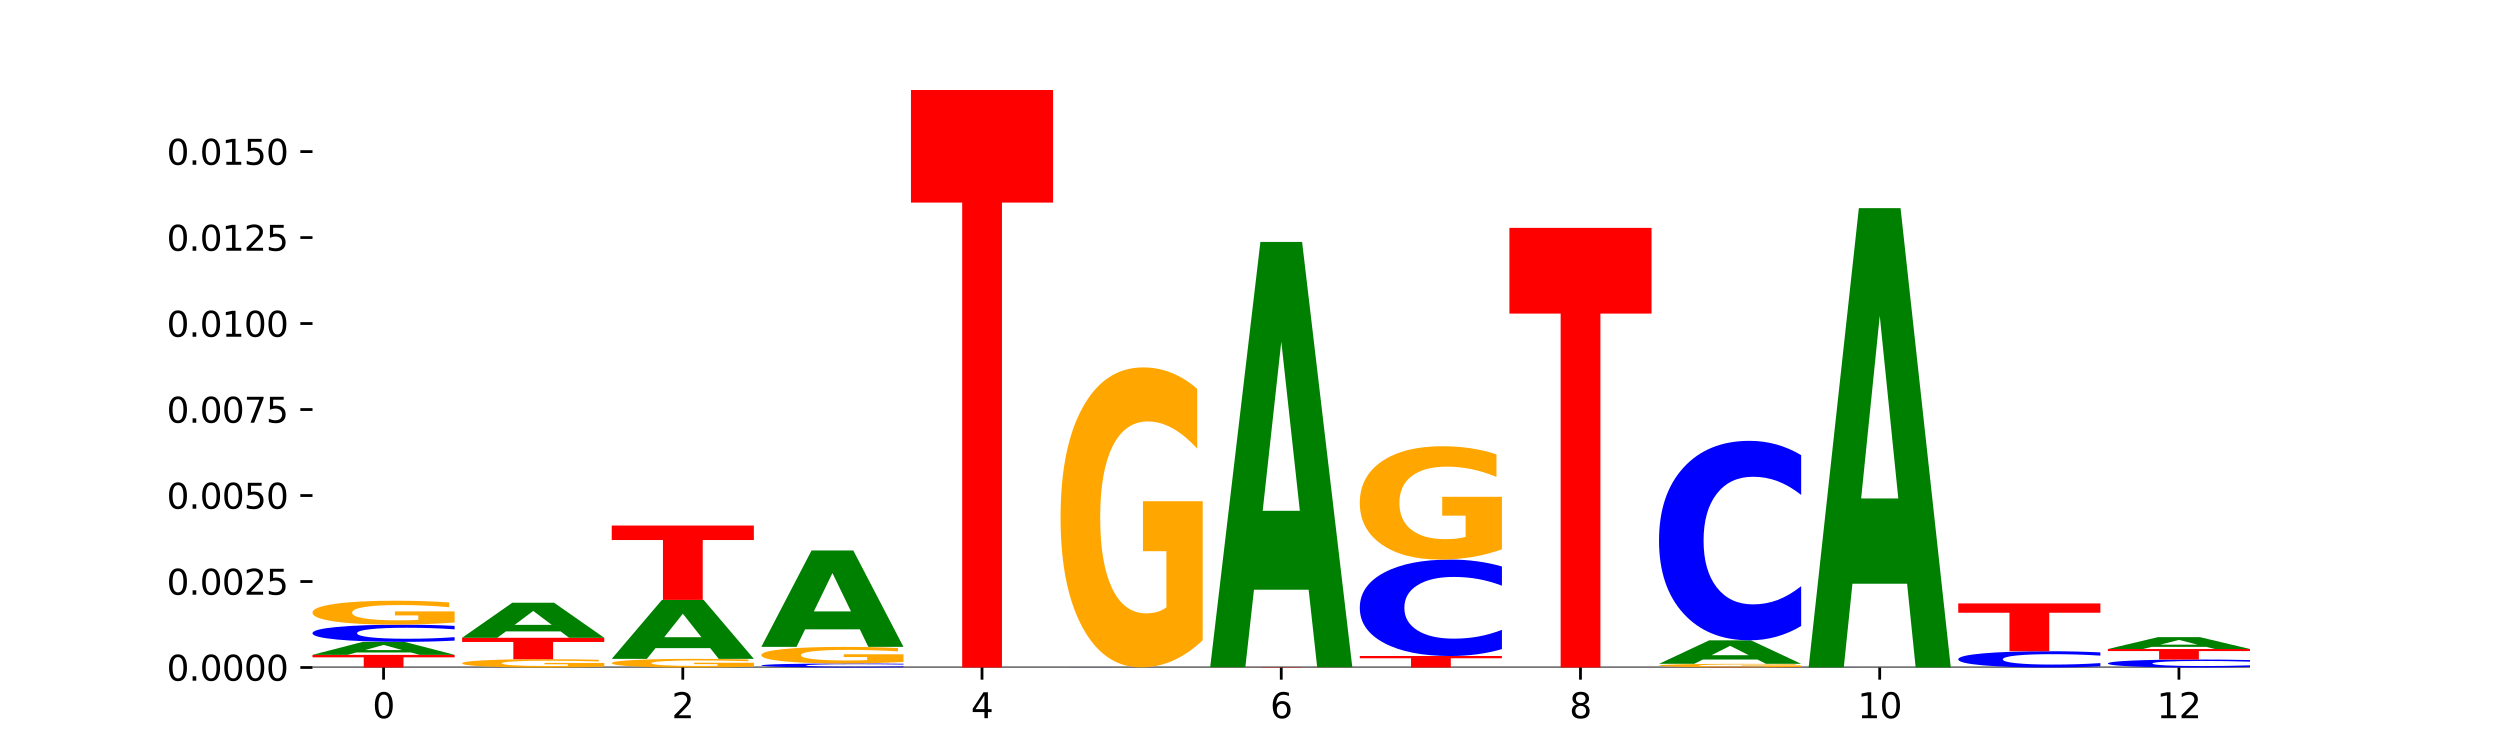 <?xml version="1.0" encoding="utf-8" standalone="no"?>
<!DOCTYPE svg PUBLIC "-//W3C//DTD SVG 1.1//EN"
  "http://www.w3.org/Graphics/SVG/1.1/DTD/svg11.dtd">
<svg xmlns:xlink="http://www.w3.org/1999/xlink" width="720pt" height="216pt" viewBox="0 0 720 216" xmlns="http://www.w3.org/2000/svg" version="1.1">
 <defs>
  <style type="text/css">*{stroke-linejoin: round; stroke-linecap: butt}</style>
 </defs>
 <g id="figure_1">
  <g id="patch_1">
   <path d="M 0 216 
L 720 216 
L 720 0 
L 0 0 
z
" style="fill: #ffffff"/>
  </g>
  <g id="axes_1">
   <g id="patch_2">
    <path d="M 90 192.24 
L 648 192.24 
L 648 25.92 
L 90 25.92 
z
" style="fill: #ffffff"/>
   </g>
   <g id="line2d_1">
    <path d="M 90 192.24 
L 648 192.24 
" clip-path="url(#p87bfceea7a)" style="fill: none; stroke: #000000; stroke-width: 0.5; stroke-linecap: square"/>
   </g>
   <g id="patch_3">
    <path d="M 90 188.593 
L 130.934 188.593 
L 130.934 189.304 
L 116.208 189.304 
L 116.208 192.24 
L 104.755 192.24 
L 104.755 189.304 
L 90 189.304 
L 90 188.593 
z
" clip-path="url(#p87bfceea7a)" style="fill: #ff0000"/>
   </g>
   <g id="patch_4">
    <path d="M 118.355 187.911 
L 102.613 187.911 
L 100.127 188.593 
L 90 188.593 
L 104.462 184.851 
L 116.472 184.851 
L 130.934 188.593 
L 120.816 188.593 
L 118.355 187.911 
z
M 105.123 187.217 
L 115.819 187.217 
L 110.48 185.728 
L 105.123 187.217 
z
" clip-path="url(#p87bfceea7a)" style="fill: #008000"/>
   </g>
   <g id="patch_5">
    <path d="M 130.934 184.496 
Q 127.51 184.672 123.808 184.761 
Q 120.105 184.851 116.073 184.851 
Q 104.047 184.851 97.024 184.184 
Q 90 183.518 90 182.378 
Q 90 181.233 97.024 180.568 
Q 104.047 179.901 116.073 179.901 
Q 120.105 179.901 123.808 179.991 
Q 127.51 180.08 130.934 180.256 
L 130.934 181.243 
Q 127.479 181.009 124.127 180.901 
Q 120.776 180.793 117.073 180.793 
Q 110.431 180.793 106.625 181.215 
Q 102.83 181.636 102.83 182.378 
Q 102.83 183.116 106.625 183.538 
Q 110.431 183.959 117.073 183.959 
Q 120.776 183.959 124.127 183.851 
Q 127.479 183.742 130.934 183.508 
L 130.934 184.496 
z
" clip-path="url(#p87bfceea7a)" style="fill: #0000ff"/>
   </g>
   <g id="patch_6">
    <path d="M 130.934 179.277 
Q 126.806 179.589 122.366 179.746 
Q 117.926 179.901 113.192 179.901 
Q 102.495 179.901 96.247 178.972 
Q 90 178.044 90 176.455 
Q 90 174.849 96.358 173.927 
Q 102.724 173.005 113.797 173.005 
Q 118.063 173.005 121.971 173.131 
Q 125.889 173.255 129.356 173.5 
L 129.356 174.874 
Q 125.779 174.559 122.237 174.404 
Q 118.696 174.248 115.137 174.248 
Q 108.55 174.248 104.981 174.82 
Q 101.412 175.391 101.412 176.455 
Q 101.412 177.509 104.853 178.085 
Q 108.293 178.659 114.623 178.659 
Q 116.348 178.659 117.825 178.626 
Q 119.302 178.592 120.476 178.521 
L 120.476 177.23 
L 113.733 177.23 
L 113.733 176.081 
L 130.934 176.081 
L 130.934 179.277 
z
" clip-path="url(#p87bfceea7a)" style="fill: #ffa600"/>
   </g>
   <g id="patch_7">
    <path d="M 174.023 192.024 
Q 169.895 192.132 165.455 192.186 
Q 161.014 192.24 156.281 192.24 
Q 145.584 192.24 139.336 191.918 
Q 133.089 191.596 133.089 191.046 
Q 133.089 190.489 139.446 190.169 
Q 145.813 189.85 156.886 189.85 
Q 161.152 189.85 165.06 189.893 
Q 168.977 189.936 172.445 190.021 
L 172.445 190.498 
Q 168.867 190.389 165.326 190.335 
Q 161.785 190.28 158.226 190.28 
Q 151.639 190.28 148.07 190.479 
Q 144.501 190.677 144.501 191.046 
Q 144.501 191.411 147.941 191.61 
Q 151.382 191.809 157.712 191.809 
Q 159.437 191.809 160.914 191.798 
Q 162.391 191.786 163.565 191.762 
L 163.565 191.314 
L 156.822 191.314 
L 156.822 190.916 
L 174.023 190.916 
L 174.023 192.024 
z
" clip-path="url(#p87bfceea7a)" style="fill: #ffa600"/>
   </g>
   <g id="patch_8">
    <path d="M 133.089 183.68 
L 174.023 183.68 
L 174.023 184.884 
L 159.296 184.884 
L 159.296 189.85 
L 147.844 189.85 
L 147.844 184.884 
L 133.089 184.884 
L 133.089 183.68 
z
" clip-path="url(#p87bfceea7a)" style="fill: #ff0000"/>
   </g>
   <g id="patch_9">
    <path d="M 161.444 181.841 
L 145.701 181.841 
L 143.216 183.68 
L 133.089 183.68 
L 147.551 173.581 
L 159.561 173.581 
L 174.023 183.68 
L 163.905 183.68 
L 161.444 181.841 
z
M 148.212 179.966 
L 158.908 179.966 
L 153.569 175.949 
L 148.212 179.966 
z
" clip-path="url(#p87bfceea7a)" style="fill: #008000"/>
   </g>
   <g id="patch_10">
    <path d="M 217.112 192.015 
Q 212.984 192.128 208.543 192.184 
Q 204.103 192.24 199.369 192.24 
Q 188.673 192.24 182.425 191.905 
Q 176.178 191.57 176.178 190.998 
Q 176.178 190.418 182.535 190.086 
Q 188.902 189.753 199.975 189.753 
Q 204.241 189.753 208.149 189.799 
Q 212.066 189.843 215.534 189.932 
L 215.534 190.427 
Q 211.956 190.314 208.415 190.258 
Q 204.874 190.201 201.314 190.201 
Q 194.727 190.201 191.159 190.408 
Q 187.59 190.614 187.59 190.998 
Q 187.59 191.378 191.03 191.585 
Q 194.471 191.792 200.801 191.792 
Q 202.525 191.792 204.002 191.78 
Q 205.479 191.768 206.654 191.742 
L 206.654 191.277 
L 199.911 191.277 
L 199.911 190.862 
L 217.112 190.862 
L 217.112 192.015 
z
" clip-path="url(#p87bfceea7a)" style="fill: #ffa600"/>
   </g>
   <g id="patch_11">
    <path d="M 204.533 186.66 
L 188.79 186.66 
L 186.304 189.753 
L 176.178 189.753 
L 190.64 172.77 
L 202.65 172.77 
L 217.112 189.753 
L 206.993 189.753 
L 204.533 186.66 
z
M 191.301 183.508 
L 201.997 183.508 
L 196.657 176.752 
L 191.301 183.508 
z
" clip-path="url(#p87bfceea7a)" style="fill: #008000"/>
   </g>
   <g id="patch_12">
    <path d="M 176.178 151.353 
L 217.112 151.353 
L 217.112 155.53 
L 202.385 155.53 
L 202.385 172.77 
L 190.933 172.77 
L 190.933 155.53 
L 176.178 155.53 
L 176.178 151.353 
z
" clip-path="url(#p87bfceea7a)" style="fill: #ff0000"/>
   </g>
   <g id="patch_13">
    <path d="M 260.201 192.157 
Q 256.777 192.198 253.074 192.219 
Q 249.372 192.24 245.339 192.24 
Q 233.313 192.24 226.29 192.084 
Q 219.266 191.927 219.266 191.66 
Q 219.266 191.391 226.29 191.235 
Q 233.313 191.078 245.339 191.078 
Q 249.372 191.078 253.074 191.1 
Q 256.777 191.12 260.201 191.162 
L 260.201 191.393 
Q 256.746 191.339 253.394 191.313 
Q 250.042 191.288 246.339 191.288 
Q 239.697 191.288 235.892 191.387 
Q 232.096 191.486 232.096 191.66 
Q 232.096 191.833 235.892 191.932 
Q 239.697 192.031 246.339 192.031 
Q 250.042 192.031 253.394 192.005 
Q 256.746 191.98 260.201 191.925 
L 260.201 192.157 
z
" clip-path="url(#p87bfceea7a)" style="fill: #0000ff"/>
   </g>
   <g id="patch_14">
    <path d="M 260.201 190.646 
Q 256.072 190.862 251.632 190.971 
Q 247.192 191.078 242.458 191.078 
Q 231.761 191.078 225.514 190.435 
Q 219.266 189.792 219.266 188.692 
Q 219.266 187.58 225.624 186.942 
Q 231.991 186.303 243.064 186.303 
Q 247.33 186.303 251.238 186.39 
Q 255.155 186.476 258.623 186.646 
L 258.623 187.597 
Q 255.045 187.379 251.504 187.272 
Q 247.963 187.163 244.403 187.163 
Q 237.816 187.163 234.248 187.56 
Q 230.679 187.956 230.679 188.692 
Q 230.679 189.422 234.119 189.821 
Q 237.559 190.218 243.889 190.218 
Q 245.614 190.218 247.091 190.196 
Q 248.568 190.172 249.742 190.123 
L 249.742 189.229 
L 243 189.229 
L 243 188.433 
L 260.201 188.433 
L 260.201 190.646 
z
" clip-path="url(#p87bfceea7a)" style="fill: #ffa600"/>
   </g>
   <g id="patch_15">
    <path d="M 247.622 181.243 
L 231.879 181.243 
L 229.393 186.303 
L 219.266 186.303 
L 233.729 158.528 
L 245.739 158.528 
L 260.201 186.303 
L 250.082 186.303 
L 247.622 181.243 
z
M 234.39 176.088 
L 245.086 176.088 
L 239.746 165.04 
L 234.39 176.088 
z
" clip-path="url(#p87bfceea7a)" style="fill: #008000"/>
   </g>
   <g id="patch_16">
    <path d="M 262.355 25.92 
L 303.29 25.92 
L 303.29 58.357 
L 288.563 58.357 
L 288.563 192.24 
L 277.111 192.24 
L 277.111 58.357 
L 262.355 58.357 
L 262.355 25.92 
z
" clip-path="url(#p87bfceea7a)" style="fill: #ff0000"/>
   </g>
   <g id="patch_17">
    <path d="M 346.378 192.238 
Q 342.954 192.239 339.252 192.239 
Q 335.549 192.24 331.517 192.24 
Q 319.491 192.24 312.468 192.236 
Q 305.444 192.231 305.444 192.224 
Q 305.444 192.217 312.468 192.213 
Q 319.491 192.208 331.517 192.208 
Q 335.549 192.208 339.252 192.209 
Q 342.954 192.209 346.378 192.211 
L 346.378 192.217 
Q 342.923 192.215 339.571 192.215 
Q 336.22 192.214 332.517 192.214 
Q 325.875 192.214 322.069 192.217 
Q 318.274 192.219 318.274 192.224 
Q 318.274 192.229 322.069 192.232 
Q 325.875 192.234 332.517 192.234 
Q 336.22 192.234 339.571 192.234 
Q 342.923 192.233 346.378 192.231 
L 346.378 192.238 
z
" clip-path="url(#p87bfceea7a)" style="fill: #0000ff"/>
   </g>
   <g id="patch_18">
    <path d="M 346.378 184.392 
Q 342.25 188.3 337.81 190.263 
Q 333.37 192.208 328.636 192.208 
Q 317.939 192.208 311.692 180.573 
Q 305.444 168.937 305.444 149.038 
Q 305.444 128.908 311.802 117.361 
Q 318.168 105.814 329.241 105.814 
Q 333.507 105.814 337.415 107.385 
Q 341.333 108.938 344.8 112.007 
L 344.8 129.229 
Q 341.223 125.285 337.681 123.34 
Q 334.14 121.376 330.581 121.376 
Q 323.994 121.376 320.425 128.551 
Q 316.856 135.707 316.856 149.038 
Q 316.856 162.244 320.297 169.454 
Q 323.737 176.646 330.067 176.646 
Q 331.792 176.646 333.269 176.236 
Q 334.746 175.808 335.92 174.915 
L 335.92 158.747 
L 329.177 158.747 
L 329.177 144.345 
L 346.378 144.345 
L 346.378 184.392 
z
" clip-path="url(#p87bfceea7a)" style="fill: #ffa600"/>
   </g>
   <g id="patch_19">
    <path d="M 348.533 192.159 
L 389.467 192.159 
L 389.467 192.175 
L 374.74 192.175 
L 374.74 192.24 
L 363.288 192.24 
L 363.288 192.175 
L 348.533 192.175 
L 348.533 192.159 
z
" clip-path="url(#p87bfceea7a)" style="fill: #ff0000"/>
   </g>
   <g id="patch_20">
    <path d="M 376.888 169.845 
L 361.145 169.845 
L 358.66 192.159 
L 348.533 192.159 
L 362.995 69.67 
L 375.005 69.67 
L 389.467 192.159 
L 379.349 192.159 
L 376.888 169.845 
z
M 363.656 147.112 
L 374.352 147.112 
L 369.013 98.389 
L 363.656 147.112 
z
" clip-path="url(#p87bfceea7a)" style="fill: #008000"/>
   </g>
   <g id="patch_21">
    <path d="M 391.622 188.936 
L 432.556 188.936 
L 432.556 189.58 
L 417.829 189.58 
L 417.829 192.24 
L 406.377 192.24 
L 406.377 189.58 
L 391.622 189.58 
L 391.622 188.936 
z
" clip-path="url(#p87bfceea7a)" style="fill: #ff0000"/>
   </g>
   <g id="patch_22">
    <path d="M 432.556 186.944 
Q 429.132 187.931 425.429 188.431 
Q 421.727 188.936 417.694 188.936 
Q 405.669 188.936 398.645 185.194 
Q 391.622 181.452 391.622 175.053 
Q 391.622 168.632 398.645 164.896 
Q 405.669 161.154 417.694 161.154 
Q 421.727 161.154 425.429 161.659 
Q 429.132 162.158 432.556 163.145 
L 432.556 168.683 
Q 429.101 167.375 425.749 166.767 
Q 422.397 166.158 418.695 166.158 
Q 412.053 166.158 408.247 168.528 
Q 404.452 170.893 404.452 175.053 
Q 404.452 179.197 408.247 181.567 
Q 412.053 183.931 418.695 183.931 
Q 422.397 183.931 425.749 183.323 
Q 429.101 182.709 432.556 181.401 
L 432.556 186.944 
z
" clip-path="url(#p87bfceea7a)" style="fill: #0000ff"/>
   </g>
   <g id="patch_23">
    <path d="M 432.556 158.201 
Q 428.428 159.677 423.987 160.419 
Q 419.547 161.154 414.813 161.154 
Q 404.117 161.154 397.869 156.758 
Q 391.622 152.362 391.622 144.844 
Q 391.622 137.238 397.979 132.876 
Q 404.346 128.513 415.419 128.513 
Q 419.685 128.513 423.593 129.107 
Q 427.51 129.693 430.978 130.853 
L 430.978 137.36 
Q 427.4 135.87 423.859 135.135 
Q 420.318 134.393 416.758 134.393 
Q 410.171 134.393 406.603 137.103 
Q 403.034 139.807 403.034 144.844 
Q 403.034 149.833 406.474 152.557 
Q 409.915 155.275 416.245 155.275 
Q 417.969 155.275 419.446 155.12 
Q 420.923 154.958 422.098 154.621 
L 422.098 148.512 
L 415.355 148.512 
L 415.355 143.071 
L 432.556 143.071 
L 432.556 158.201 
z
" clip-path="url(#p87bfceea7a)" style="fill: #ffa600"/>
   </g>
   <g id="patch_24">
    <path d="M 434.71 65.623 
L 475.645 65.623 
L 475.645 90.317 
L 460.918 90.317 
L 460.918 192.24 
L 449.466 192.24 
L 449.466 90.317 
L 434.71 90.317 
L 434.71 65.623 
z
" clip-path="url(#p87bfceea7a)" style="fill: #ff0000"/>
   </g>
   <g id="patch_25">
    <path d="M 477.799 192.176 
L 518.734 192.176 
L 518.734 192.188 
L 504.007 192.188 
L 504.007 192.24 
L 492.555 192.24 
L 492.555 192.188 
L 477.799 192.188 
L 477.799 192.176 
z
" clip-path="url(#p87bfceea7a)" style="fill: #ff0000"/>
   </g>
   <g id="patch_26">
    <path d="M 518.734 192.086 
Q 514.605 192.131 510.165 192.153 
Q 505.725 192.176 500.991 192.176 
Q 490.294 192.176 484.047 192.042 
Q 477.799 191.908 477.799 191.679 
Q 477.799 191.448 484.157 191.315 
Q 490.524 191.183 501.597 191.183 
Q 505.862 191.183 509.771 191.201 
Q 513.688 191.218 517.156 191.254 
L 517.156 191.452 
Q 513.578 191.406 510.037 191.384 
Q 506.495 191.361 502.936 191.361 
Q 496.349 191.361 492.78 191.444 
Q 489.212 191.526 489.212 191.679 
Q 489.212 191.831 492.652 191.914 
Q 496.092 191.997 502.422 191.997 
Q 504.147 191.997 505.624 191.992 
Q 507.101 191.987 508.275 191.977 
L 508.275 191.791 
L 501.532 191.791 
L 501.532 191.626 
L 518.734 191.626 
L 518.734 192.086 
z
" clip-path="url(#p87bfceea7a)" style="fill: #ffa600"/>
   </g>
   <g id="patch_27">
    <path d="M 506.154 189.949 
L 490.412 189.949 
L 487.926 191.183 
L 477.799 191.183 
L 492.261 184.411 
L 504.271 184.411 
L 518.734 191.183 
L 508.615 191.183 
L 506.154 189.949 
z
M 492.923 188.692 
L 503.619 188.692 
L 498.279 185.999 
L 492.923 188.692 
z
" clip-path="url(#p87bfceea7a)" style="fill: #008000"/>
   </g>
   <g id="patch_28">
    <path d="M 518.734 180.293 
Q 515.31 182.334 511.607 183.367 
Q 507.904 184.411 503.872 184.411 
Q 491.846 184.411 484.823 176.674 
Q 477.799 168.936 477.799 155.704 
Q 477.799 142.424 484.823 134.698 
Q 491.846 126.961 503.872 126.961 
Q 507.904 126.961 511.607 128.005 
Q 515.31 129.037 518.734 131.079 
L 518.734 142.531 
Q 515.279 139.825 511.927 138.567 
Q 508.575 137.309 504.872 137.309 
Q 498.23 137.309 494.425 142.21 
Q 490.629 147.1 490.629 155.704 
Q 490.629 164.272 494.425 169.173 
Q 498.23 174.063 504.872 174.063 
Q 508.575 174.063 511.927 172.805 
Q 515.279 171.535 518.734 168.829 
L 518.734 180.293 
z
" clip-path="url(#p87bfceea7a)" style="fill: #0000ff"/>
   </g>
   <g id="patch_29">
    <path d="M 561.822 192.238 
Q 558.398 192.239 554.696 192.239 
Q 550.993 192.24 546.961 192.24 
Q 534.935 192.24 527.912 192.236 
Q 520.888 192.231 520.888 192.223 
Q 520.888 192.216 527.912 192.211 
Q 534.935 192.207 546.961 192.207 
Q 550.993 192.207 554.696 192.207 
Q 558.398 192.208 561.822 192.209 
L 561.822 192.216 
Q 558.367 192.214 555.015 192.213 
Q 551.664 192.213 547.961 192.213 
Q 541.319 192.213 537.513 192.216 
Q 533.718 192.218 533.718 192.223 
Q 533.718 192.228 537.513 192.231 
Q 541.319 192.234 547.961 192.234 
Q 551.664 192.234 555.015 192.233 
Q 558.367 192.233 561.822 192.231 
L 561.822 192.238 
z
" clip-path="url(#p87bfceea7a)" style="fill: #0000ff"/>
   </g>
   <g id="patch_30">
    <path d="M 549.243 168.113 
L 533.501 168.113 
L 531.015 192.207 
L 520.888 192.207 
L 535.35 59.944 
L 547.36 59.944 
L 561.822 192.207 
L 551.704 192.207 
L 549.243 168.113 
z
M 536.011 143.565 
L 546.707 143.565 
L 541.368 90.955 
L 536.011 143.565 
z
" clip-path="url(#p87bfceea7a)" style="fill: #008000"/>
   </g>
   <g id="patch_31">
    <path d="M 604.911 191.904 
Q 601.487 192.071 597.785 192.155 
Q 594.082 192.24 590.049 192.24 
Q 578.024 192.24 571 191.609 
Q 563.977 190.978 563.977 189.9 
Q 563.977 188.817 571 188.187 
Q 578.024 187.556 590.049 187.556 
Q 594.082 187.556 597.785 187.641 
Q 601.487 187.726 604.911 187.892 
L 604.911 188.826 
Q 601.456 188.605 598.104 188.502 
Q 594.752 188.4 591.05 188.4 
Q 584.408 188.4 580.602 188.799 
Q 576.807 189.198 576.807 189.9 
Q 576.807 190.598 580.602 190.998 
Q 584.408 191.396 591.05 191.396 
Q 594.752 191.396 598.104 191.294 
Q 601.456 191.19 604.911 190.97 
L 604.911 191.904 
z
" clip-path="url(#p87bfceea7a)" style="fill: #0000ff"/>
   </g>
   <g id="patch_32">
    <path d="M 563.977 173.786 
L 604.911 173.786 
L 604.911 176.472 
L 590.184 176.472 
L 590.184 187.556 
L 578.732 187.556 
L 578.732 176.472 
L 563.977 176.472 
L 563.977 173.786 
z
" clip-path="url(#p87bfceea7a)" style="fill: #ff0000"/>
   </g>
   <g id="patch_33">
    <path d="M 648 192.075 
Q 644.576 192.157 640.873 192.198 
Q 637.171 192.24 633.138 192.24 
Q 621.113 192.24 614.089 191.93 
Q 607.066 191.62 607.066 191.09 
Q 607.066 190.558 614.089 190.249 
Q 621.113 189.939 633.138 189.939 
Q 637.171 189.939 640.873 189.981 
Q 644.576 190.022 648 190.104 
L 648 190.563 
Q 644.545 190.454 641.193 190.404 
Q 637.841 190.353 634.139 190.353 
Q 627.497 190.353 623.691 190.55 
Q 619.896 190.746 619.896 191.09 
Q 619.896 191.433 623.691 191.63 
Q 627.497 191.826 634.139 191.826 
Q 637.841 191.826 641.193 191.775 
Q 644.545 191.724 648 191.616 
L 648 192.075 
z
" clip-path="url(#p87bfceea7a)" style="fill: #0000ff"/>
   </g>
   <g id="patch_34">
    <path d="M 607.066 186.918 
L 648 186.918 
L 648 187.507 
L 633.273 187.507 
L 633.273 189.939 
L 621.821 189.939 
L 621.821 187.507 
L 607.066 187.507 
L 607.066 186.918 
z
" clip-path="url(#p87bfceea7a)" style="fill: #ff0000"/>
   </g>
   <g id="patch_35">
    <path d="M 635.421 186.293 
L 619.678 186.293 
L 617.193 186.918 
L 607.066 186.918 
L 621.528 183.488 
L 633.538 183.488 
L 648 186.918 
L 637.881 186.918 
L 635.421 186.293 
z
M 622.189 185.657 
L 632.885 185.657 
L 627.545 184.292 
L 622.189 185.657 
z
" clip-path="url(#p87bfceea7a)" style="fill: #008000"/>
   </g>
   <g id="patch_36">
    <path d="M 174.023 192.313 
Q 170.599 192.277 166.897 192.259 
Q 163.194 192.24 159.161 192.24 
Q 147.136 192.24 140.112 192.378 
Q 133.089 192.515 133.089 192.75 
Q 133.089 192.986 140.112 193.124 
Q 147.136 193.261 159.161 193.261 
Q 163.194 193.261 166.897 193.243 
Q 170.599 193.224 174.023 193.188 
L 174.023 192.985 
Q 170.568 193.033 167.216 193.055 
Q 163.864 193.077 160.162 193.077 
Q 153.52 193.077 149.714 192.99 
Q 145.919 192.903 145.919 192.75 
Q 145.919 192.598 149.714 192.511 
Q 153.52 192.424 160.162 192.424 
Q 163.864 192.424 167.216 192.446 
Q 170.568 192.469 174.023 192.517 
L 174.023 192.313 
z
" clip-path="url(#p87bfceea7a)" style="fill: #0000ff"/>
   </g>
   <g id="patch_37">
    <path d="M 217.112 192.315 
Q 213.688 192.278 209.985 192.259 
Q 206.283 192.24 202.25 192.24 
Q 190.225 192.24 183.201 192.38 
Q 176.178 192.521 176.178 192.761 
Q 176.178 193.001 183.201 193.141 
Q 190.225 193.282 202.25 193.282 
Q 206.283 193.282 209.985 193.263 
Q 213.688 193.244 217.112 193.207 
L 217.112 192.999 
Q 213.657 193.049 210.305 193.071 
Q 206.953 193.094 203.251 193.094 
Q 196.609 193.094 192.803 193.005 
Q 189.008 192.917 189.008 192.761 
Q 189.008 192.605 192.803 192.516 
Q 196.609 192.428 203.251 192.428 
Q 206.953 192.428 210.305 192.45 
Q 213.657 192.473 217.112 192.523 
L 217.112 192.315 
z
" clip-path="url(#p87bfceea7a)" style="fill: #0000ff"/>
   </g>
   <g id="patch_38">
    <path d="M 219.266 194.464 
L 260.201 194.464 
L 260.201 194.03 
L 245.474 194.03 
L 245.474 192.24 
L 234.022 192.24 
L 234.022 194.03 
L 219.266 194.03 
L 219.266 194.464 
z
" clip-path="url(#p87bfceea7a)" style="fill: #ff0000"/>
   </g>
   <g id="patch_39">
    <path d="M 333.799 192.307 
L 318.057 192.307 
L 315.571 192.247 
L 305.444 192.247 
L 319.906 192.576 
L 331.916 192.576 
L 346.378 192.247 
L 336.26 192.247 
L 333.799 192.307 
z
M 320.567 192.368 
L 331.263 192.368 
L 325.924 192.499 
L 320.567 192.368 
z
" clip-path="url(#p87bfceea7a)" style="fill: #008000"/>
   </g>
   <g id="patch_40">
    <path d="M 305.444 192.247 
L 346.378 192.247 
L 346.378 192.246 
L 331.652 192.246 
L 331.652 192.24 
L 320.199 192.24 
L 320.199 192.246 
L 305.444 192.246 
L 305.444 192.247 
z
" clip-path="url(#p87bfceea7a)" style="fill: #ff0000"/>
   </g>
   <g id="patch_41">
    <path d="M 419.977 192.289 
L 404.234 192.289 
L 401.749 192.24 
L 391.622 192.24 
L 406.084 192.508 
L 418.094 192.508 
L 432.556 192.24 
L 422.437 192.24 
L 419.977 192.289 
z
M 406.745 192.339 
L 417.441 192.339 
L 412.101 192.445 
L 406.745 192.339 
z
" clip-path="url(#p87bfceea7a)" style="fill: #008000"/>
   </g>
   <g id="patch_42">
    <path d="M 561.822 192.24 
Q 557.694 192.24 553.254 192.24 
Q 548.814 192.24 544.08 192.24 
Q 533.383 192.24 527.136 192.241 
Q 520.888 192.241 520.888 192.242 
Q 520.888 192.243 527.246 192.244 
Q 533.612 192.245 544.685 192.245 
Q 548.951 192.245 552.859 192.244 
Q 556.777 192.244 560.244 192.244 
L 560.244 192.243 
Q 556.667 192.244 553.125 192.244 
Q 549.584 192.244 546.025 192.244 
Q 539.438 192.244 535.869 192.243 
Q 532.3 192.243 532.3 192.242 
Q 532.3 192.242 535.741 192.241 
Q 539.181 192.241 545.511 192.241 
Q 547.236 192.241 548.713 192.241 
Q 550.19 192.241 551.364 192.241 
L 551.364 192.242 
L 544.621 192.242 
L 544.621 192.243 
L 561.822 192.243 
L 561.822 192.24 
z
" clip-path="url(#p87bfceea7a)" style="fill: #ffa600"/>
   </g>
   <g id="patch_43">
    <path d="M 520.888 192.717 
L 561.822 192.717 
L 561.822 192.625 
L 547.096 192.625 
L 547.096 192.245 
L 535.643 192.245 
L 535.643 192.625 
L 520.888 192.625 
L 520.888 192.717 
z
" clip-path="url(#p87bfceea7a)" style="fill: #ff0000"/>
   </g>
   <g id="patch_44">
    <path d="M 592.332 192.588 
L 576.589 192.588 
L 574.104 192.24 
L 563.977 192.24 
L 578.439 194.148 
L 590.449 194.148 
L 604.911 192.24 
L 594.793 192.24 
L 592.332 192.588 
z
M 579.1 192.942 
L 589.796 192.942 
L 584.457 193.701 
L 579.1 192.942 
z
" clip-path="url(#p87bfceea7a)" style="fill: #008000"/>
   </g>
   <g id="patch_45">
    <path d="M 604.911 194.575 
Q 600.783 194.361 596.343 194.254 
Q 591.902 194.148 587.169 194.148 
Q 576.472 194.148 570.224 194.783 
Q 563.977 195.419 563.977 196.505 
Q 563.977 197.604 570.334 198.234 
Q 576.701 198.865 587.774 198.865 
Q 592.04 198.865 595.948 198.779 
Q 599.865 198.694 603.333 198.527 
L 603.333 197.586 
Q 599.755 197.802 596.214 197.908 
Q 592.673 198.015 589.114 198.015 
Q 582.527 198.015 578.958 197.624 
Q 575.389 197.233 575.389 196.505 
Q 575.389 195.784 578.83 195.39 
Q 582.27 194.998 588.6 194.998 
Q 590.325 194.998 591.802 195.02 
Q 593.279 195.043 594.453 195.092 
L 594.453 195.975 
L 587.71 195.975 
L 587.71 196.761 
L 604.911 196.761 
L 604.911 194.575 
z
" clip-path="url(#p87bfceea7a)" style="fill: #ffa600"/>
   </g>
   <g id="patch_46">
    <path d="M 648 192.445 
Q 643.872 192.342 639.431 192.291 
Q 634.991 192.24 630.257 192.24 
Q 619.561 192.24 613.313 192.545 
Q 607.066 192.85 607.066 193.372 
Q 607.066 193.9 613.423 194.203 
Q 619.79 194.505 630.863 194.505 
Q 635.129 194.505 639.037 194.464 
Q 642.954 194.423 646.422 194.343 
L 646.422 193.891 
Q 642.844 193.995 639.303 194.046 
Q 635.762 194.097 632.202 194.097 
Q 625.615 194.097 622.047 193.909 
Q 618.478 193.721 618.478 193.372 
Q 618.478 193.026 621.918 192.837 
Q 625.359 192.648 631.689 192.648 
Q 633.413 192.648 634.89 192.659 
Q 636.367 192.67 637.542 192.693 
L 637.542 193.117 
L 630.799 193.117 
L 630.799 193.495 
L 648 193.495 
L 648 192.445 
z
" clip-path="url(#p87bfceea7a)" style="fill: #ffa600"/>
   </g>
   <g id="matplotlib.axis_1">
    <g id="xtick_1">
     <g id="line2d_2">
      <defs>
       <path id="mc542e3556f" d="M 0 0 
L 0 3.5 
" style="stroke: #000000; stroke-width: 0.8"/>
      </defs>
      <g>
       <use xlink:href="#mc542e3556f" x="110.467" y="192.24" style="stroke: #000000; stroke-width: 0.8"/>
      </g>
     </g>
     <g id="text_1">
      <!-- 0 -->
      <g transform="translate(107.286 206.838) scale(0.1 -0.1)">
       <defs>
        <path id="DejaVuSans-30" d="M 2034 4250 
Q 1547 4250 1301 3770 
Q 1056 3291 1056 2328 
Q 1056 1369 1301 889 
Q 1547 409 2034 409 
Q 2525 409 2770 889 
Q 3016 1369 3016 2328 
Q 3016 3291 2770 3770 
Q 2525 4250 2034 4250 
z
M 2034 4750 
Q 2819 4750 3233 4129 
Q 3647 3509 3647 2328 
Q 3647 1150 3233 529 
Q 2819 -91 2034 -91 
Q 1250 -91 836 529 
Q 422 1150 422 2328 
Q 422 3509 836 4129 
Q 1250 4750 2034 4750 
z
" transform="scale(0.016)"/>
       </defs>
       <use xlink:href="#DejaVuSans-30"/>
      </g>
     </g>
    </g>
    <g id="xtick_2">
     <g id="line2d_3">
      <g>
       <use xlink:href="#mc542e3556f" x="196.645" y="192.24" style="stroke: #000000; stroke-width: 0.8"/>
      </g>
     </g>
     <g id="text_2">
      <!-- 2 -->
      <g transform="translate(193.464 206.838) scale(0.1 -0.1)">
       <defs>
        <path id="DejaVuSans-32" d="M 1228 531 
L 3431 531 
L 3431 0 
L 469 0 
L 469 531 
Q 828 903 1448 1529 
Q 2069 2156 2228 2338 
Q 2531 2678 2651 2914 
Q 2772 3150 2772 3378 
Q 2772 3750 2511 3984 
Q 2250 4219 1831 4219 
Q 1534 4219 1204 4116 
Q 875 4013 500 3803 
L 500 4441 
Q 881 4594 1212 4672 
Q 1544 4750 1819 4750 
Q 2544 4750 2975 4387 
Q 3406 4025 3406 3419 
Q 3406 3131 3298 2873 
Q 3191 2616 2906 2266 
Q 2828 2175 2409 1742 
Q 1991 1309 1228 531 
z
" transform="scale(0.016)"/>
       </defs>
       <use xlink:href="#DejaVuSans-32"/>
      </g>
     </g>
    </g>
    <g id="xtick_3">
     <g id="line2d_4">
      <g>
       <use xlink:href="#mc542e3556f" x="282.822" y="192.24" style="stroke: #000000; stroke-width: 0.8"/>
      </g>
     </g>
     <g id="text_3">
      <!-- 4 -->
      <g transform="translate(279.641 206.838) scale(0.1 -0.1)">
       <defs>
        <path id="DejaVuSans-34" d="M 2419 4116 
L 825 1625 
L 2419 1625 
L 2419 4116 
z
M 2253 4666 
L 3047 4666 
L 3047 1625 
L 3713 1625 
L 3713 1100 
L 3047 1100 
L 3047 0 
L 2419 0 
L 2419 1100 
L 313 1100 
L 313 1709 
L 2253 4666 
z
" transform="scale(0.016)"/>
       </defs>
       <use xlink:href="#DejaVuSans-34"/>
      </g>
     </g>
    </g>
    <g id="xtick_4">
     <g id="line2d_5">
      <g>
       <use xlink:href="#mc542e3556f" x="369" y="192.24" style="stroke: #000000; stroke-width: 0.8"/>
      </g>
     </g>
     <g id="text_4">
      <!-- 6 -->
      <g transform="translate(365.819 206.838) scale(0.1 -0.1)">
       <defs>
        <path id="DejaVuSans-36" d="M 2113 2584 
Q 1688 2584 1439 2293 
Q 1191 2003 1191 1497 
Q 1191 994 1439 701 
Q 1688 409 2113 409 
Q 2538 409 2786 701 
Q 3034 994 3034 1497 
Q 3034 2003 2786 2293 
Q 2538 2584 2113 2584 
z
M 3366 4563 
L 3366 3988 
Q 3128 4100 2886 4159 
Q 2644 4219 2406 4219 
Q 1781 4219 1451 3797 
Q 1122 3375 1075 2522 
Q 1259 2794 1537 2939 
Q 1816 3084 2150 3084 
Q 2853 3084 3261 2657 
Q 3669 2231 3669 1497 
Q 3669 778 3244 343 
Q 2819 -91 2113 -91 
Q 1303 -91 875 529 
Q 447 1150 447 2328 
Q 447 3434 972 4092 
Q 1497 4750 2381 4750 
Q 2619 4750 2861 4703 
Q 3103 4656 3366 4563 
z
" transform="scale(0.016)"/>
       </defs>
       <use xlink:href="#DejaVuSans-36"/>
      </g>
     </g>
    </g>
    <g id="xtick_5">
     <g id="line2d_6">
      <g>
       <use xlink:href="#mc542e3556f" x="455.178" y="192.24" style="stroke: #000000; stroke-width: 0.8"/>
      </g>
     </g>
     <g id="text_5">
      <!-- 8 -->
      <g transform="translate(451.996 206.838) scale(0.1 -0.1)">
       <defs>
        <path id="DejaVuSans-38" d="M 2034 2216 
Q 1584 2216 1326 1975 
Q 1069 1734 1069 1313 
Q 1069 891 1326 650 
Q 1584 409 2034 409 
Q 2484 409 2743 651 
Q 3003 894 3003 1313 
Q 3003 1734 2745 1975 
Q 2488 2216 2034 2216 
z
M 1403 2484 
Q 997 2584 770 2862 
Q 544 3141 544 3541 
Q 544 4100 942 4425 
Q 1341 4750 2034 4750 
Q 2731 4750 3128 4425 
Q 3525 4100 3525 3541 
Q 3525 3141 3298 2862 
Q 3072 2584 2669 2484 
Q 3125 2378 3379 2068 
Q 3634 1759 3634 1313 
Q 3634 634 3220 271 
Q 2806 -91 2034 -91 
Q 1263 -91 848 271 
Q 434 634 434 1313 
Q 434 1759 690 2068 
Q 947 2378 1403 2484 
z
M 1172 3481 
Q 1172 3119 1398 2916 
Q 1625 2713 2034 2713 
Q 2441 2713 2670 2916 
Q 2900 3119 2900 3481 
Q 2900 3844 2670 4047 
Q 2441 4250 2034 4250 
Q 1625 4250 1398 4047 
Q 1172 3844 1172 3481 
z
" transform="scale(0.016)"/>
       </defs>
       <use xlink:href="#DejaVuSans-38"/>
      </g>
     </g>
    </g>
    <g id="xtick_6">
     <g id="line2d_7">
      <g>
       <use xlink:href="#mc542e3556f" x="541.355" y="192.24" style="stroke: #000000; stroke-width: 0.8"/>
      </g>
     </g>
     <g id="text_6">
      <!-- 10 -->
      <g transform="translate(534.993 206.838) scale(0.1 -0.1)">
       <defs>
        <path id="DejaVuSans-31" d="M 794 531 
L 1825 531 
L 1825 4091 
L 703 3866 
L 703 4441 
L 1819 4666 
L 2450 4666 
L 2450 531 
L 3481 531 
L 3481 0 
L 794 0 
L 794 531 
z
" transform="scale(0.016)"/>
       </defs>
       <use xlink:href="#DejaVuSans-31"/>
       <use xlink:href="#DejaVuSans-30" x="63.623"/>
      </g>
     </g>
    </g>
    <g id="xtick_7">
     <g id="line2d_8">
      <g>
       <use xlink:href="#mc542e3556f" x="627.533" y="192.24" style="stroke: #000000; stroke-width: 0.8"/>
      </g>
     </g>
     <g id="text_7">
      <!-- 12 -->
      <g transform="translate(621.17 206.838) scale(0.1 -0.1)">
       <use xlink:href="#DejaVuSans-31"/>
       <use xlink:href="#DejaVuSans-32" x="63.623"/>
      </g>
     </g>
    </g>
   </g>
   <g id="matplotlib.axis_2">
    <g id="ytick_1">
     <g id="line2d_9">
      <defs>
       <path id="mc23fa7ecca" d="M 0 0 
L -3.5 0 
" style="stroke: #000000; stroke-width: 0.8"/>
      </defs>
      <g>
       <use xlink:href="#mc23fa7ecca" x="90" y="192.24" style="stroke: #000000; stroke-width: 0.8"/>
      </g>
     </g>
     <g id="text_8">
      <!-- 0.0000 -->
      <g transform="translate(48.009 196.039) scale(0.1 -0.1)">
       <defs>
        <path id="DejaVuSans-2e" d="M 684 794 
L 1344 794 
L 1344 0 
L 684 0 
L 684 794 
z
" transform="scale(0.016)"/>
       </defs>
       <use xlink:href="#DejaVuSans-30"/>
       <use xlink:href="#DejaVuSans-2e" x="63.623"/>
       <use xlink:href="#DejaVuSans-30" x="95.41"/>
       <use xlink:href="#DejaVuSans-30" x="159.033"/>
       <use xlink:href="#DejaVuSans-30" x="222.656"/>
       <use xlink:href="#DejaVuSans-30" x="286.279"/>
      </g>
     </g>
    </g>
    <g id="ytick_2">
     <g id="line2d_10">
      <g>
       <use xlink:href="#mc23fa7ecca" x="90" y="167.476" style="stroke: #000000; stroke-width: 0.8"/>
      </g>
     </g>
     <g id="text_9">
      <!-- 0.0025 -->
      <g transform="translate(48.009 171.275) scale(0.1 -0.1)">
       <defs>
        <path id="DejaVuSans-35" d="M 691 4666 
L 3169 4666 
L 3169 4134 
L 1269 4134 
L 1269 2991 
Q 1406 3038 1543 3061 
Q 1681 3084 1819 3084 
Q 2600 3084 3056 2656 
Q 3513 2228 3513 1497 
Q 3513 744 3044 326 
Q 2575 -91 1722 -91 
Q 1428 -91 1123 -41 
Q 819 9 494 109 
L 494 744 
Q 775 591 1075 516 
Q 1375 441 1709 441 
Q 2250 441 2565 725 
Q 2881 1009 2881 1497 
Q 2881 1984 2565 2268 
Q 2250 2553 1709 2553 
Q 1456 2553 1204 2497 
Q 953 2441 691 2322 
L 691 4666 
z
" transform="scale(0.016)"/>
       </defs>
       <use xlink:href="#DejaVuSans-30"/>
       <use xlink:href="#DejaVuSans-2e" x="63.623"/>
       <use xlink:href="#DejaVuSans-30" x="95.41"/>
       <use xlink:href="#DejaVuSans-30" x="159.033"/>
       <use xlink:href="#DejaVuSans-32" x="222.656"/>
       <use xlink:href="#DejaVuSans-35" x="286.279"/>
      </g>
     </g>
    </g>
    <g id="ytick_3">
     <g id="line2d_11">
      <g>
       <use xlink:href="#mc23fa7ecca" x="90" y="142.711" style="stroke: #000000; stroke-width: 0.8"/>
      </g>
     </g>
     <g id="text_10">
      <!-- 0.0050 -->
      <g transform="translate(48.009 146.511) scale(0.1 -0.1)">
       <use xlink:href="#DejaVuSans-30"/>
       <use xlink:href="#DejaVuSans-2e" x="63.623"/>
       <use xlink:href="#DejaVuSans-30" x="95.41"/>
       <use xlink:href="#DejaVuSans-30" x="159.033"/>
       <use xlink:href="#DejaVuSans-35" x="222.656"/>
       <use xlink:href="#DejaVuSans-30" x="286.279"/>
      </g>
     </g>
    </g>
    <g id="ytick_4">
     <g id="line2d_12">
      <g>
       <use xlink:href="#mc23fa7ecca" x="90" y="117.947" style="stroke: #000000; stroke-width: 0.8"/>
      </g>
     </g>
     <g id="text_11">
      <!-- 0.0075 -->
      <g transform="translate(48.009 121.746) scale(0.1 -0.1)">
       <defs>
        <path id="DejaVuSans-37" d="M 525 4666 
L 3525 4666 
L 3525 4397 
L 1831 0 
L 1172 0 
L 2766 4134 
L 525 4134 
L 525 4666 
z
" transform="scale(0.016)"/>
       </defs>
       <use xlink:href="#DejaVuSans-30"/>
       <use xlink:href="#DejaVuSans-2e" x="63.623"/>
       <use xlink:href="#DejaVuSans-30" x="95.41"/>
       <use xlink:href="#DejaVuSans-30" x="159.033"/>
       <use xlink:href="#DejaVuSans-37" x="222.656"/>
       <use xlink:href="#DejaVuSans-35" x="286.279"/>
      </g>
     </g>
    </g>
    <g id="ytick_5">
     <g id="line2d_13">
      <g>
       <use xlink:href="#mc23fa7ecca" x="90" y="93.183" style="stroke: #000000; stroke-width: 0.8"/>
      </g>
     </g>
     <g id="text_12">
      <!-- 0.0100 -->
      <g transform="translate(48.009 96.982) scale(0.1 -0.1)">
       <use xlink:href="#DejaVuSans-30"/>
       <use xlink:href="#DejaVuSans-2e" x="63.623"/>
       <use xlink:href="#DejaVuSans-30" x="95.41"/>
       <use xlink:href="#DejaVuSans-31" x="159.033"/>
       <use xlink:href="#DejaVuSans-30" x="222.656"/>
       <use xlink:href="#DejaVuSans-30" x="286.279"/>
      </g>
     </g>
    </g>
    <g id="ytick_6">
     <g id="line2d_14">
      <g>
       <use xlink:href="#mc23fa7ecca" x="90" y="68.419" style="stroke: #000000; stroke-width: 0.8"/>
      </g>
     </g>
     <g id="text_13">
      <!-- 0.0125 -->
      <g transform="translate(48.009 72.218) scale(0.1 -0.1)">
       <use xlink:href="#DejaVuSans-30"/>
       <use xlink:href="#DejaVuSans-2e" x="63.623"/>
       <use xlink:href="#DejaVuSans-30" x="95.41"/>
       <use xlink:href="#DejaVuSans-31" x="159.033"/>
       <use xlink:href="#DejaVuSans-32" x="222.656"/>
       <use xlink:href="#DejaVuSans-35" x="286.279"/>
      </g>
     </g>
    </g>
    <g id="ytick_7">
     <g id="line2d_15">
      <g>
       <use xlink:href="#mc23fa7ecca" x="90" y="43.654" style="stroke: #000000; stroke-width: 0.8"/>
      </g>
     </g>
     <g id="text_14">
      <!-- 0.0150 -->
      <g transform="translate(48.009 47.454) scale(0.1 -0.1)">
       <use xlink:href="#DejaVuSans-30"/>
       <use xlink:href="#DejaVuSans-2e" x="63.623"/>
       <use xlink:href="#DejaVuSans-30" x="95.41"/>
       <use xlink:href="#DejaVuSans-31" x="159.033"/>
       <use xlink:href="#DejaVuSans-35" x="222.656"/>
       <use xlink:href="#DejaVuSans-30" x="286.279"/>
      </g>
     </g>
    </g>
   </g>
  </g>
 </g>
 <defs>
  <clipPath id="p87bfceea7a">
   <rect x="90" y="25.92" width="558" height="166.32"/>
  </clipPath>
 </defs>
</svg>
